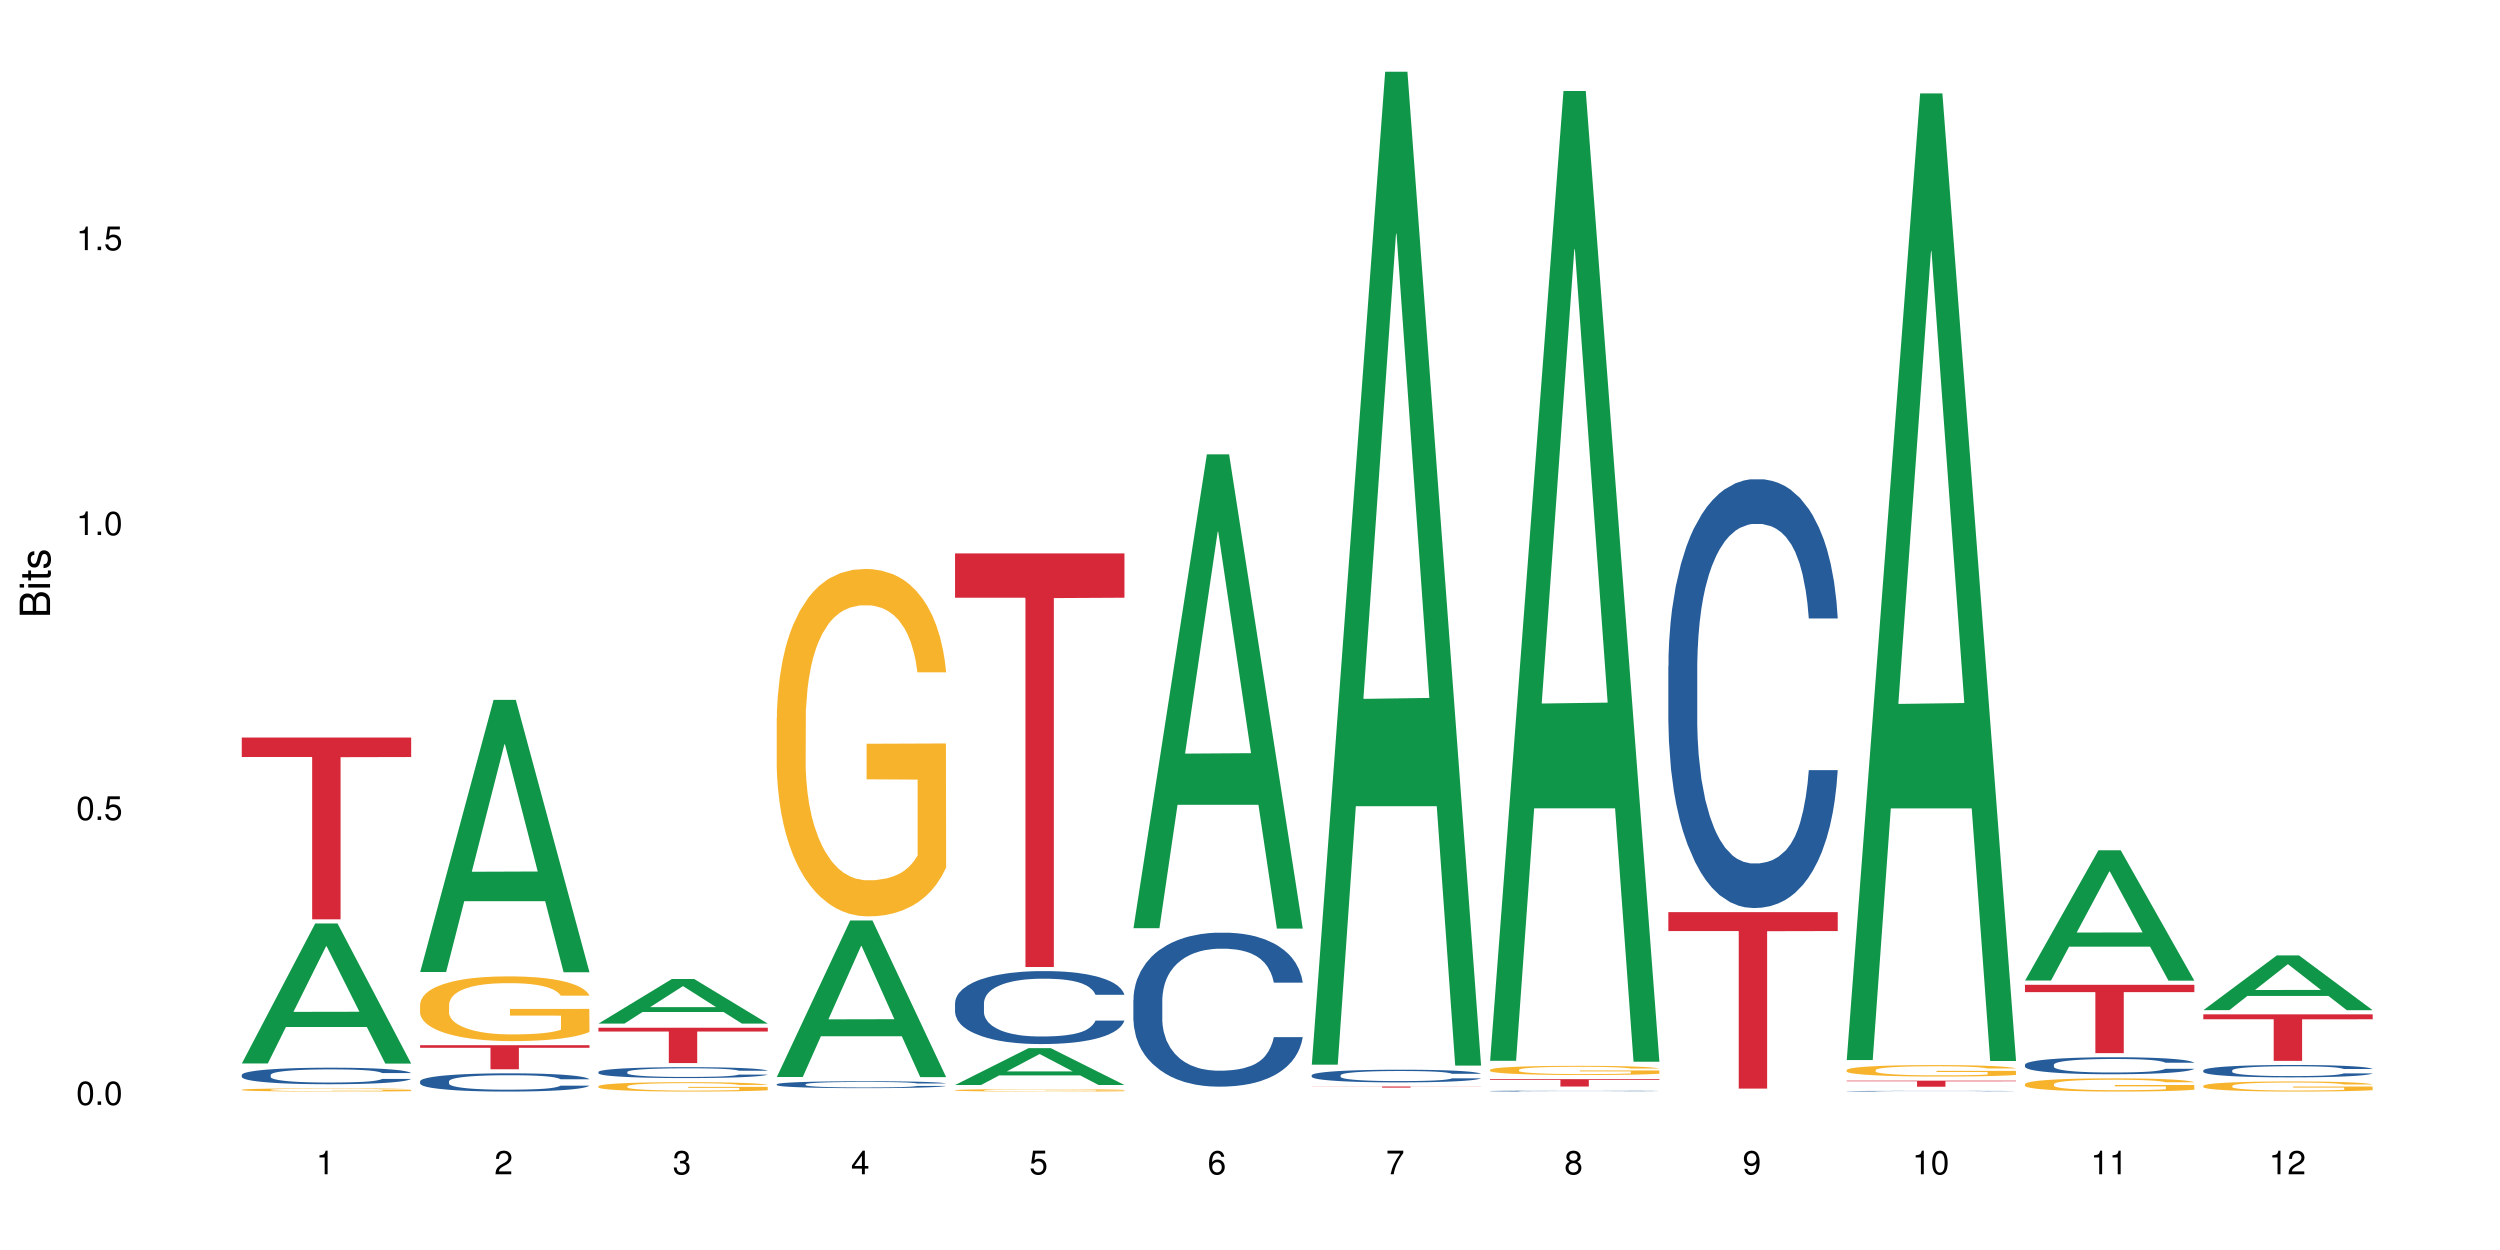 <?xml version="1.0" encoding="UTF-8"?>
<svg xmlns="http://www.w3.org/2000/svg" xmlns:xlink="http://www.w3.org/1999/xlink" width="720pt" height="360pt" viewBox="0 0 720 360" version="1.1">
<defs>
<g>
<symbol overflow="visible" id="glyph0-0">
<path style="stroke:none;" d=""/>
</symbol>
<symbol overflow="visible" id="glyph0-1">
<path style="stroke:none;" d="M 2.641 -6.797 C 2 -6.797 1.422 -6.531 1.078 -6.047 C 0.641 -5.453 0.406 -4.547 0.406 -3.297 C 0.406 -1 1.188 0.219 2.641 0.219 C 4.078 0.219 4.859 -1 4.859 -3.234 C 4.859 -4.562 4.656 -5.438 4.203 -6.047 C 3.844 -6.531 3.281 -6.797 2.641 -6.797 Z M 2.641 -6.047 C 3.547 -6.047 4 -5.125 4 -3.312 C 4 -1.375 3.562 -0.484 2.625 -0.484 C 1.734 -0.484 1.281 -1.422 1.281 -3.281 C 1.281 -5.141 1.734 -6.047 2.641 -6.047 Z M 2.641 -6.047 "/>
</symbol>
<symbol overflow="visible" id="glyph0-2">
<path style="stroke:none;" d="M 1.828 -1 L 0.828 -1 L 0.828 0 L 1.828 0 Z M 1.828 -1 "/>
</symbol>
<symbol overflow="visible" id="glyph0-3">
<path style="stroke:none;" d="M 4.562 -6.797 L 1.062 -6.797 L 0.547 -3.094 L 1.328 -3.094 C 1.719 -3.562 2.047 -3.734 2.578 -3.734 C 3.484 -3.734 4.062 -3.109 4.062 -2.094 C 4.062 -1.125 3.484 -0.531 2.578 -0.531 C 1.828 -0.531 1.375 -0.906 1.188 -1.672 L 0.328 -1.672 C 0.453 -1.109 0.547 -0.844 0.75 -0.594 C 1.125 -0.078 1.828 0.219 2.594 0.219 C 3.969 0.219 4.922 -0.781 4.922 -2.219 C 4.922 -3.562 4.031 -4.484 2.719 -4.484 C 2.25 -4.484 1.859 -4.359 1.469 -4.062 L 1.734 -5.969 L 4.562 -5.969 Z M 4.562 -6.797 "/>
</symbol>
<symbol overflow="visible" id="glyph0-4">
<path style="stroke:none;" d="M 2.484 -4.844 L 2.484 0 L 3.328 0 L 3.328 -6.797 L 2.766 -6.797 C 2.469 -5.75 2.281 -5.609 0.984 -5.453 L 0.984 -4.844 Z M 2.484 -4.844 "/>
</symbol>
<symbol overflow="visible" id="glyph0-5">
<path style="stroke:none;" d="M 4.859 -0.828 L 1.281 -0.828 C 1.359 -1.391 1.672 -1.75 2.5 -2.234 L 3.469 -2.75 C 4.406 -3.266 4.906 -3.969 4.906 -4.812 C 4.906 -5.375 4.672 -5.906 4.266 -6.266 C 3.859 -6.625 3.375 -6.797 2.719 -6.797 C 1.859 -6.797 1.219 -6.5 0.844 -5.922 C 0.609 -5.562 0.5 -5.125 0.484 -4.438 L 1.328 -4.438 C 1.359 -4.906 1.406 -5.188 1.531 -5.406 C 1.75 -5.812 2.188 -6.062 2.703 -6.062 C 3.469 -6.062 4.031 -5.516 4.031 -4.781 C 4.031 -4.25 3.719 -3.797 3.125 -3.438 L 2.234 -2.938 C 0.812 -2.141 0.406 -1.5 0.328 0 L 4.859 0 Z M 4.859 -0.828 "/>
</symbol>
<symbol overflow="visible" id="glyph0-6">
<path style="stroke:none;" d="M 2.125 -3.125 L 2.578 -3.125 C 3.516 -3.125 3.984 -2.703 3.984 -1.891 C 3.984 -1.031 3.469 -0.531 2.578 -0.531 C 1.656 -0.531 1.203 -0.984 1.156 -1.969 L 0.312 -1.969 C 0.344 -1.422 0.438 -1.078 0.609 -0.766 C 0.953 -0.109 1.625 0.219 2.547 0.219 C 3.953 0.219 4.859 -0.609 4.859 -1.906 C 4.859 -2.766 4.516 -3.25 3.703 -3.516 C 4.344 -3.766 4.656 -4.25 4.656 -4.938 C 4.656 -6.109 3.875 -6.797 2.578 -6.797 C 1.203 -6.797 0.484 -6.047 0.453 -4.609 L 1.297 -4.609 C 1.312 -5.016 1.344 -5.25 1.453 -5.453 C 1.641 -5.828 2.062 -6.062 2.594 -6.062 C 3.344 -6.062 3.797 -5.625 3.797 -4.906 C 3.797 -4.422 3.609 -4.141 3.25 -3.984 C 3.016 -3.891 2.719 -3.844 2.125 -3.844 Z M 2.125 -3.125 "/>
</symbol>
<symbol overflow="visible" id="glyph0-7">
<path style="stroke:none;" d="M 3.141 -1.625 L 3.141 0 L 3.984 0 L 3.984 -1.625 L 4.984 -1.625 L 4.984 -2.391 L 3.984 -2.391 L 3.984 -6.797 L 3.359 -6.797 L 0.266 -2.516 L 0.266 -1.625 Z M 3.141 -2.391 L 1 -2.391 L 3.141 -5.359 Z M 3.141 -2.391 "/>
</symbol>
<symbol overflow="visible" id="glyph0-8">
<path style="stroke:none;" d="M 4.781 -5.031 C 4.609 -6.141 3.891 -6.797 2.844 -6.797 C 2.094 -6.797 1.422 -6.438 1.031 -5.828 C 0.609 -5.172 0.406 -4.344 0.406 -3.094 C 0.406 -1.953 0.578 -1.234 0.984 -0.625 C 1.359 -0.078 1.953 0.219 2.703 0.219 C 3.984 0.219 4.922 -0.734 4.922 -2.078 C 4.922 -3.344 4.062 -4.234 2.844 -4.234 C 2.172 -4.234 1.641 -3.969 1.281 -3.469 C 1.281 -5.125 1.828 -6.047 2.797 -6.047 C 3.391 -6.047 3.797 -5.672 3.938 -5.031 Z M 2.734 -3.484 C 3.547 -3.484 4.062 -2.922 4.062 -2 C 4.062 -1.156 3.484 -0.531 2.703 -0.531 C 1.922 -0.531 1.328 -1.188 1.328 -2.047 C 1.328 -2.891 1.906 -3.484 2.734 -3.484 Z M 2.734 -3.484 "/>
</symbol>
<symbol overflow="visible" id="glyph0-9">
<path style="stroke:none;" d="M 4.984 -6.797 L 0.438 -6.797 L 0.438 -5.969 L 4.109 -5.969 C 2.5 -3.656 1.828 -2.234 1.328 0 L 2.219 0 C 2.594 -2.172 3.453 -4.047 4.984 -6.094 Z M 4.984 -6.797 "/>
</symbol>
<symbol overflow="visible" id="glyph0-10">
<path style="stroke:none;" d="M 3.75 -3.578 C 4.453 -4 4.688 -4.344 4.688 -4.984 C 4.688 -6.047 3.844 -6.797 2.641 -6.797 C 1.438 -6.797 0.594 -6.047 0.594 -4.984 C 0.594 -4.359 0.828 -4.016 1.516 -3.578 C 0.734 -3.203 0.359 -2.641 0.359 -1.891 C 0.359 -0.641 1.297 0.219 2.641 0.219 C 3.984 0.219 4.922 -0.641 4.922 -1.875 C 4.922 -2.641 4.531 -3.203 3.75 -3.578 Z M 2.641 -6.047 C 3.359 -6.047 3.812 -5.625 3.812 -4.969 C 3.812 -4.344 3.344 -3.922 2.641 -3.922 C 1.922 -3.922 1.453 -4.344 1.453 -4.984 C 1.453 -5.625 1.922 -6.047 2.641 -6.047 Z M 2.641 -3.203 C 3.484 -3.203 4.062 -2.672 4.062 -1.875 C 4.062 -1.062 3.484 -0.531 2.625 -0.531 C 1.797 -0.531 1.219 -1.078 1.219 -1.875 C 1.219 -2.672 1.797 -3.203 2.641 -3.203 Z M 2.641 -3.203 "/>
</symbol>
<symbol overflow="visible" id="glyph0-11">
<path style="stroke:none;" d="M 0.516 -1.547 C 0.672 -0.438 1.406 0.219 2.438 0.219 C 3.188 0.219 3.859 -0.141 4.266 -0.75 C 4.688 -1.406 4.891 -2.25 4.891 -3.484 C 4.891 -4.625 4.703 -5.359 4.312 -5.953 C 3.938 -6.5 3.344 -6.797 2.594 -6.797 C 1.297 -6.797 0.359 -5.844 0.359 -4.516 C 0.359 -3.25 1.234 -2.344 2.453 -2.344 C 3.094 -2.344 3.562 -2.578 4.016 -3.109 C 4 -1.453 3.469 -0.531 2.5 -0.531 C 1.906 -0.531 1.484 -0.906 1.359 -1.547 Z M 2.578 -6.062 C 3.375 -6.062 3.969 -5.406 3.969 -4.531 C 3.969 -3.688 3.375 -3.094 2.547 -3.094 C 1.734 -3.094 1.234 -3.672 1.234 -4.578 C 1.234 -5.438 1.797 -6.062 2.578 -6.062 Z M 2.578 -6.062 "/>
</symbol>
<symbol overflow="visible" id="glyph1-0">
<path style="stroke:none;" d=""/>
</symbol>
<symbol overflow="visible" id="glyph1-1">
<path style="stroke:none;" d="M 0 -0.953 L 0 -4.891 C 0 -5.719 -0.234 -6.344 -0.734 -6.797 C -1.188 -7.234 -1.812 -7.469 -2.5 -7.469 C -3.547 -7.469 -4.188 -7 -4.625 -5.875 C -4.984 -6.672 -5.641 -7.094 -6.531 -7.094 C -7.156 -7.094 -7.734 -6.859 -8.141 -6.391 C -8.562 -5.938 -8.75 -5.344 -8.75 -4.5 L -8.75 -0.953 Z M -4.984 -2.062 L -7.766 -2.062 L -7.766 -4.219 C -7.766 -4.844 -7.688 -5.203 -7.453 -5.5 C -7.219 -5.812 -6.859 -5.969 -6.375 -5.969 C -5.906 -5.969 -5.531 -5.812 -5.297 -5.5 C -5.062 -5.203 -4.984 -4.844 -4.984 -4.219 Z M -0.984 -2.062 L -4 -2.062 L -4 -4.781 C -4 -5.328 -3.859 -5.688 -3.578 -5.953 C -3.297 -6.219 -2.922 -6.359 -2.484 -6.359 C -2.062 -6.359 -1.688 -6.219 -1.406 -5.953 C -1.109 -5.688 -0.984 -5.328 -0.984 -4.781 Z M -0.984 -2.062 "/>
</symbol>
<symbol overflow="visible" id="glyph1-2">
<path style="stroke:none;" d="M -6.281 -1.797 L -6.281 -0.797 L 0 -0.797 L 0 -1.797 Z M -8.75 -1.797 L -8.75 -0.797 L -7.484 -0.797 L -7.484 -1.797 Z M -8.75 -1.797 "/>
</symbol>
<symbol overflow="visible" id="glyph1-3">
<path style="stroke:none;" d="M -6.281 -3.047 L -6.281 -2.016 L -8.016 -2.016 L -8.016 -1.016 L -6.281 -1.016 L -6.281 -0.172 L -5.469 -0.172 L -5.469 -1.016 L -0.719 -1.016 C -0.078 -1.016 0.281 -1.453 0.281 -2.234 C 0.281 -2.469 0.25 -2.719 0.188 -3.047 L -0.641 -3.047 C -0.609 -2.922 -0.594 -2.766 -0.594 -2.562 C -0.594 -2.141 -0.719 -2.016 -1.156 -2.016 L -5.469 -2.016 L -5.469 -3.047 Z M -6.281 -3.047 "/>
</symbol>
<symbol overflow="visible" id="glyph1-4">
<path style="stroke:none;" d="M -4.531 -5.25 C -5.766 -5.25 -6.469 -4.422 -6.469 -2.969 C -6.469 -1.516 -5.719 -0.562 -4.547 -0.562 C -3.562 -0.562 -3.094 -1.062 -2.734 -2.562 L -2.516 -3.484 C -2.344 -4.188 -2.094 -4.469 -1.625 -4.469 C -1.047 -4.469 -0.641 -3.875 -0.641 -3 C -0.641 -2.453 -0.797 -2 -1.062 -1.75 C -1.25 -1.594 -1.422 -1.531 -1.875 -1.469 L -1.875 -0.406 C -0.422 -0.453 0.281 -1.266 0.281 -2.922 C 0.281 -4.5 -0.5 -5.516 -1.719 -5.516 C -2.656 -5.516 -3.172 -4.984 -3.469 -3.734 L -3.703 -2.766 C -3.891 -1.953 -4.156 -1.609 -4.594 -1.609 C -5.172 -1.609 -5.547 -2.125 -5.547 -2.938 C -5.547 -3.75 -5.203 -4.172 -4.531 -4.203 Z M -4.531 -5.25 "/>
</symbol>
</g>
</defs>
<g id="surface97286">
<rect x="0" y="0" width="720" height="360" style="fill:rgb(100%,100%,100%);fill-opacity:1;stroke:none;"/>
<path style=" stroke:none;fill-rule:nonzero;fill:rgb(6.275%,58.824%,28.235%);fill-opacity:1;" d="M 69.629 306.277 L 69.68 306.238 L 90.793 265.949 L 97.203 265.949 L 118.418 306.316 L 110.965 306.316 L 105.648 295.777 L 82.348 295.777 L 77.137 306.277 L 69.629 306.277 L 84.59 291.418 L 103.512 291.383 L 94.074 272.543 L 93.973 272.508 L 93.867 272.621 L 84.535 291.383 L 84.59 291.418 Z M 69.629 306.277 "/>
<path style=" stroke:none;fill-rule:nonzero;fill:rgb(14.51%,36.078%,60%);fill-opacity:1;" d="M 69.629 309.57 L 69.688 309.562 L 69.688 309.461 L 69.867 309.293 L 70.285 309.086 L 70.699 308.941 L 71.77 308.684 L 73.258 308.438 L 74.805 308.246 L 75.938 308.133 L 76.949 308.043 L 79.27 307.883 L 80.754 307.801 L 82.363 307.727 L 84.324 307.652 L 85.754 307.609 L 88.965 307.539 L 91.348 307.508 L 93.191 307.496 L 97.176 307.496 L 99.559 307.512 L 101.281 307.535 L 103.188 307.57 L 104.793 307.609 L 107.59 307.703 L 110.09 307.828 L 111.219 307.895 L 113.004 308.031 L 114.371 308.16 L 115.324 308.273 L 116.395 308.438 L 117.348 308.633 L 118.062 308.855 L 118.418 309.043 L 110.09 309.043 L 109.672 308.867 L 109.195 308.734 L 108.305 308.555 L 107.41 308.426 L 106.16 308.301 L 105.031 308.219 L 103.484 308.137 L 102.117 308.082 L 100.688 308.043 L 99.32 308.02 L 96.699 307.992 L 93.668 307.992 L 92.535 308 L 90.215 308.035 L 88.965 308.066 L 87.18 308.129 L 85.934 308.184 L 84.445 308.27 L 83.434 308.344 L 82.184 308.457 L 81.289 308.559 L 80.281 308.703 L 79.684 308.812 L 79.148 308.934 L 78.672 309.078 L 78.316 309.23 L 78.078 309.391 L 77.961 309.547 L 77.961 310.223 L 78.078 310.379 L 78.375 310.562 L 79.148 310.828 L 80.281 311.059 L 81.59 311.242 L 82.84 311.371 L 83.551 311.434 L 84.504 311.504 L 85.992 311.59 L 88.133 311.676 L 89.383 311.711 L 91.285 311.746 L 93.25 311.766 L 95.867 311.766 L 98.188 311.746 L 99.734 311.727 L 101.344 311.691 L 103.543 311.617 L 104.91 311.547 L 106.102 311.465 L 106.996 311.379 L 107.59 311.312 L 108.48 311.176 L 109.195 311.027 L 109.73 310.875 L 110.09 310.727 L 118.418 310.727 L 118.062 310.902 L 117.523 311.07 L 116.988 311.199 L 116.156 311.352 L 115.203 311.484 L 113.836 311.637 L 112.707 311.738 L 111.219 311.848 L 109.852 311.93 L 108.363 312.004 L 106.16 312.09 L 104.734 312.133 L 103.188 312.172 L 101.344 312.207 L 99.02 312.238 L 96.523 312.258 L 94.203 312.262 L 91.703 312.25 L 89.859 312.234 L 87.418 312.195 L 84.387 312.117 L 82.184 312.035 L 80.457 311.953 L 78.969 311.863 L 77.305 311.746 L 75.164 311.555 L 73.855 311.406 L 72.961 311.285 L 71.949 311.113 L 71.234 310.961 L 70.402 310.719 L 69.809 310.41 L 69.629 310.168 Z M 69.629 309.57 "/>
<path style=" stroke:none;fill-rule:nonzero;fill:rgb(96.863%,70.196%,16.863%);fill-opacity:1;" d="M 69.629 313.84 L 69.688 313.836 L 69.688 313.82 L 69.926 313.781 L 70.523 313.73 L 71.297 313.688 L 72.129 313.652 L 72.664 313.633 L 73.555 313.609 L 74.328 313.59 L 76.293 313.551 L 78.793 313.516 L 80.16 313.5 L 81.707 313.488 L 83.91 313.469 L 84.922 313.465 L 88.016 313.449 L 91.523 313.441 L 97.176 313.441 L 99.617 313.445 L 102.949 313.453 L 104.852 313.461 L 106.34 313.469 L 107.887 313.48 L 109.789 313.5 L 111.574 313.52 L 113.004 313.539 L 114.43 313.566 L 115.621 313.594 L 116.633 313.621 L 117.523 313.656 L 118.062 313.688 L 118.418 313.719 L 110.148 313.719 L 109.672 313.688 L 109.137 313.664 L 108.242 313.637 L 107.352 313.617 L 106.457 313.602 L 104.793 313.578 L 103.363 313.562 L 101.578 313.551 L 99.855 313.543 L 97.891 313.539 L 93.547 313.539 L 90.691 313.543 L 89.027 313.551 L 87.836 313.559 L 86.168 313.57 L 85.16 313.582 L 84.562 313.586 L 82.777 313.613 L 81.59 313.637 L 80.934 313.652 L 80.102 313.68 L 79.508 313.703 L 78.852 313.734 L 78.496 313.762 L 78.02 313.82 L 77.961 313.973 L 78.137 314.004 L 78.496 314.039 L 78.969 314.07 L 79.684 314.102 L 80.398 314.125 L 81.648 314.16 L 82.719 314.184 L 83.551 314.195 L 85.16 314.219 L 85.812 314.227 L 87.359 314.242 L 88.965 314.254 L 90.93 314.266 L 92.418 314.27 L 94.797 314.273 L 97.832 314.273 L 101.402 314.27 L 103.664 314.262 L 105.211 314.254 L 106.219 314.25 L 107.469 314.238 L 108.363 314.23 L 109.195 314.223 L 110.207 314.207 L 110.207 314.004 L 95.512 314.004 L 95.512 313.91 L 118.359 313.906 L 118.418 314.238 L 117.168 314.262 L 115.621 314.285 L 114.133 314.301 L 112.586 314.316 L 110.387 314.332 L 108.602 314.344 L 105.863 314.355 L 103.363 314.363 L 100.746 314.367 L 98.426 314.371 L 95.691 314.371 L 93.25 314.367 L 90.633 314.363 L 88.551 314.355 L 86.645 314.348 L 84.742 314.336 L 82.363 314.32 L 80.816 314.305 L 79.207 314.289 L 77.602 314.266 L 76.176 314.242 L 75.223 314.227 L 74.27 314.203 L 73.258 314.18 L 72.309 314.152 L 71.594 314.125 L 70.938 314.094 L 70.461 314.066 L 69.988 314.027 L 69.75 313.996 L 69.629 313.973 Z M 69.629 313.84 "/>
<path style=" stroke:none;fill-rule:nonzero;fill:rgb(83.922%,15.686%,22.353%);fill-opacity:1;" d="M 69.629 212.418 L 118.418 212.418 L 118.418 218.023 L 98.086 218.07 L 98.086 264.77 L 89.902 264.77 L 89.902 218.121 L 89.785 218.023 L 69.629 218.023 Z M 69.629 212.418 "/>
<path style=" stroke:none;fill-rule:nonzero;fill:rgb(6.275%,58.824%,28.235%);fill-opacity:1;" d="M 120.984 279.941 L 121.039 279.871 L 142.148 201.566 L 148.559 201.566 L 169.773 280.016 L 162.32 280.016 L 157.004 259.539 L 133.703 259.539 L 128.492 279.941 L 120.984 279.941 L 135.945 251.066 L 154.867 250.992 L 145.434 214.383 L 145.328 214.309 L 145.223 214.531 L 135.895 250.992 L 135.945 251.066 Z M 120.984 279.941 "/>
<path style=" stroke:none;fill-rule:nonzero;fill:rgb(14.51%,36.078%,60%);fill-opacity:1;" d="M 120.984 311.402 L 121.047 311.398 L 121.047 311.285 L 121.223 311.102 L 121.641 310.871 L 122.055 310.715 L 123.129 310.43 L 124.613 310.156 L 126.16 309.945 L 127.293 309.82 L 128.305 309.723 L 130.625 309.547 L 132.113 309.457 L 133.719 309.375 L 135.684 309.293 L 137.109 309.242 L 140.324 309.168 L 142.703 309.133 L 144.547 309.121 L 148.535 309.121 L 150.914 309.137 L 152.637 309.164 L 154.543 309.199 L 156.148 309.242 L 158.945 309.352 L 161.445 309.484 L 162.574 309.562 L 164.359 309.711 L 165.727 309.855 L 166.68 309.98 L 167.75 310.156 L 168.703 310.371 L 169.418 310.617 L 169.773 310.824 L 161.445 310.824 L 161.027 310.633 L 160.551 310.484 L 159.66 310.285 L 158.766 310.148 L 157.516 310.008 L 156.387 309.918 L 154.84 309.824 L 153.473 309.766 L 152.043 309.723 L 150.676 309.695 L 148.059 309.668 L 145.023 309.668 L 143.891 309.676 L 141.57 309.715 L 140.324 309.75 L 138.539 309.816 L 137.289 309.879 L 135.801 309.973 L 134.789 310.055 L 133.539 310.18 L 132.648 310.289 L 131.637 310.449 L 131.039 310.57 L 130.504 310.703 L 130.031 310.863 L 129.672 311.031 L 129.434 311.207 L 129.316 311.379 L 129.316 312.125 L 129.434 312.297 L 129.73 312.5 L 130.504 312.793 L 131.637 313.047 L 132.945 313.246 L 134.195 313.391 L 134.906 313.457 L 135.859 313.535 L 137.348 313.633 L 139.488 313.727 L 140.738 313.766 L 142.645 313.805 L 144.605 313.824 L 147.223 313.824 L 149.543 313.805 L 151.09 313.781 L 152.699 313.742 L 154.898 313.66 L 156.27 313.582 L 157.457 313.492 L 158.352 313.402 L 158.945 313.324 L 159.84 313.176 L 160.551 313.012 L 161.086 312.844 L 161.445 312.68 L 169.773 312.68 L 169.418 312.871 L 168.883 313.059 L 168.348 313.199 L 167.512 313.367 L 166.562 313.516 L 165.191 313.684 L 164.062 313.793 L 162.574 313.914 L 161.207 314.004 L 159.719 314.086 L 157.516 314.184 L 156.09 314.23 L 154.543 314.273 L 152.699 314.312 L 150.379 314.348 L 147.879 314.367 L 145.559 314.371 L 143.059 314.359 L 141.215 314.344 L 138.777 314.297 L 135.742 314.211 L 133.539 314.121 L 131.812 314.031 L 130.328 313.934 L 128.66 313.805 L 126.52 313.594 L 125.211 313.43 L 124.316 313.297 L 123.305 313.109 L 122.594 312.941 L 121.758 312.672 L 121.164 312.332 L 120.984 312.066 Z M 120.984 311.402 "/>
<path style=" stroke:none;fill-rule:nonzero;fill:rgb(96.863%,70.196%,16.863%);fill-opacity:1;" d="M 120.984 289.184 L 121.047 289.164 L 121.047 288.824 L 121.281 288.059 L 121.879 287.004 L 122.652 286.133 L 123.484 285.453 L 124.02 285.098 L 124.914 284.586 L 125.688 284.211 L 127.648 283.445 L 130.148 282.73 L 131.516 282.422 L 133.062 282.133 L 135.266 281.809 L 136.277 281.691 L 139.371 281.418 L 142.883 281.246 L 146.75 281.195 L 148.535 281.215 L 150.973 281.281 L 154.305 281.469 L 156.207 281.641 L 157.695 281.809 L 159.242 282.031 L 161.148 282.371 L 162.934 282.781 L 164.359 283.188 L 165.789 283.699 L 166.977 284.246 L 167.988 284.84 L 168.883 285.555 L 169.418 286.152 L 169.773 286.746 L 161.504 286.746 L 161.027 286.152 L 160.492 285.691 L 159.602 285.129 L 158.707 284.723 L 157.816 284.398 L 156.148 283.953 L 154.723 283.684 L 152.938 283.445 L 151.211 283.289 L 149.246 283.188 L 148.059 283.156 L 144.902 283.156 L 142.047 283.273 L 140.383 283.41 L 139.191 283.547 L 137.527 283.801 L 136.516 284.008 L 135.918 284.141 L 134.133 284.672 L 132.945 285.148 L 132.289 285.469 L 131.457 285.98 L 130.863 286.441 L 130.207 287.121 L 129.852 287.633 L 129.375 288.793 L 129.316 291.855 L 129.492 292.504 L 129.852 293.203 L 130.328 293.816 L 131.039 294.461 L 131.754 294.957 L 133.004 295.621 L 134.074 296.062 L 134.906 296.352 L 136.516 296.812 L 137.168 296.965 L 138.715 297.27 L 140.324 297.512 L 142.285 297.715 L 143.773 297.816 L 146.152 297.902 L 149.188 297.902 L 152.758 297.801 L 155.02 297.664 L 156.566 297.527 L 157.578 297.406 L 158.828 297.219 L 159.719 297.051 L 160.551 296.863 L 161.562 296.574 L 161.562 292.504 L 146.867 292.488 L 146.867 290.578 L 169.715 290.562 L 169.773 297.219 L 168.523 297.68 L 166.977 298.121 L 165.492 298.465 L 163.941 298.754 L 161.742 299.078 L 159.957 299.281 L 157.219 299.52 L 154.723 299.672 L 152.102 299.773 L 149.781 299.824 L 147.047 299.844 L 144.605 299.809 L 141.988 299.707 L 139.906 299.57 L 138.004 299.398 L 136.098 299.18 L 133.719 298.82 L 132.172 298.531 L 130.566 298.176 L 128.957 297.75 L 127.531 297.289 L 126.578 296.93 L 125.625 296.523 L 124.613 296.012 L 123.664 295.434 L 122.949 294.906 L 122.293 294.309 L 121.82 293.746 L 121.344 292.98 L 121.105 292.367 L 120.984 291.84 Z M 120.984 289.184 "/>
<path style=" stroke:none;fill-rule:nonzero;fill:rgb(83.922%,15.686%,22.353%);fill-opacity:1;" d="M 120.984 301.023 L 169.773 301.023 L 169.773 301.762 L 149.441 301.77 L 149.441 307.941 L 141.262 307.941 L 141.262 301.777 L 141.141 301.762 L 120.984 301.762 Z M 120.984 301.023 "/>
<path style=" stroke:none;fill-rule:nonzero;fill:rgb(6.275%,58.824%,28.235%);fill-opacity:1;" d="M 172.344 294.789 L 172.395 294.777 L 193.504 281.949 L 199.914 281.949 L 221.129 294.801 L 213.676 294.801 L 208.359 291.449 L 185.059 291.449 L 179.848 294.789 L 172.344 294.789 L 187.301 290.059 L 206.223 290.047 L 196.789 284.051 L 196.684 284.039 L 196.578 284.074 L 187.25 290.047 L 187.301 290.059 Z M 172.344 294.789 "/>
<path style=" stroke:none;fill-rule:nonzero;fill:rgb(14.51%,36.078%,60%);fill-opacity:1;" d="M 172.344 308.715 L 172.402 308.711 L 172.402 308.641 L 172.578 308.535 L 172.996 308.395 L 173.414 308.301 L 174.484 308.133 L 175.973 307.969 L 177.52 307.844 L 178.648 307.77 L 179.66 307.711 L 181.98 307.605 L 183.469 307.551 L 185.074 307.5 L 187.039 307.453 L 188.465 307.422 L 191.68 307.379 L 194.059 307.359 L 195.902 307.348 L 199.891 307.348 L 202.27 307.359 L 203.996 307.375 L 205.898 307.398 L 207.504 307.422 L 210.301 307.488 L 212.801 307.566 L 213.93 307.613 L 215.715 307.703 L 217.086 307.789 L 218.035 307.863 L 219.109 307.969 L 220.059 308.098 L 220.773 308.242 L 221.129 308.367 L 212.801 308.367 L 212.383 308.254 L 211.906 308.164 L 211.016 308.047 L 210.125 307.961 L 208.875 307.879 L 207.742 307.824 L 206.195 307.77 L 204.828 307.734 L 203.398 307.711 L 202.031 307.691 L 199.414 307.676 L 196.379 307.676 L 195.25 307.684 L 192.93 307.703 L 191.68 307.727 L 189.895 307.766 L 188.645 307.801 L 187.156 307.859 L 186.145 307.91 L 184.895 307.984 L 184.004 308.047 L 182.992 308.145 L 182.398 308.215 L 181.863 308.297 L 181.387 308.391 L 181.027 308.492 L 180.789 308.598 L 180.672 308.699 L 180.672 309.145 L 180.789 309.246 L 181.09 309.367 L 181.863 309.543 L 182.992 309.695 L 184.301 309.816 L 185.551 309.902 L 186.266 309.941 L 187.215 309.988 L 188.703 310.043 L 190.848 310.102 L 192.094 310.125 L 194 310.148 L 195.961 310.16 L 198.582 310.16 L 200.902 310.148 L 202.449 310.133 L 204.055 310.109 L 206.258 310.062 L 207.625 310.016 L 208.812 309.961 L 209.707 309.906 L 210.301 309.859 L 211.195 309.773 L 211.906 309.676 L 212.445 309.574 L 212.801 309.477 L 221.129 309.477 L 220.773 309.59 L 220.238 309.703 L 219.703 309.785 L 218.871 309.887 L 217.918 309.977 L 216.551 310.074 L 215.418 310.141 L 213.93 310.215 L 212.562 310.27 L 211.074 310.316 L 208.875 310.375 L 207.445 310.402 L 205.898 310.43 L 204.055 310.453 L 201.734 310.473 L 199.234 310.484 L 196.914 310.484 L 194.414 310.48 L 192.57 310.469 L 190.133 310.441 L 187.098 310.391 L 184.895 310.336 L 183.172 310.281 L 181.684 310.227 L 180.016 310.148 L 177.875 310.02 L 176.566 309.922 L 175.672 309.844 L 174.664 309.73 L 173.949 309.633 L 173.117 309.473 L 172.52 309.266 L 172.344 309.109 Z M 172.344 308.715 "/>
<path style=" stroke:none;fill-rule:nonzero;fill:rgb(96.863%,70.196%,16.863%);fill-opacity:1;" d="M 172.344 312.824 L 172.402 312.82 L 172.402 312.773 L 172.641 312.66 L 173.234 312.508 L 174.008 312.383 L 174.84 312.281 L 175.375 312.23 L 176.27 312.156 L 177.043 312.102 L 179.004 311.992 L 181.504 311.887 L 182.875 311.844 L 184.422 311.801 L 186.621 311.754 L 187.633 311.738 L 190.727 311.699 L 194.238 311.672 L 198.105 311.664 L 199.891 311.668 L 202.328 311.676 L 205.66 311.703 L 207.566 311.73 L 209.051 311.754 L 210.598 311.785 L 212.504 311.836 L 214.289 311.895 L 215.715 311.953 L 217.145 312.027 L 218.336 312.109 L 219.344 312.195 L 220.238 312.297 L 220.773 312.383 L 221.129 312.469 L 212.859 312.469 L 212.383 312.383 L 211.848 312.316 L 210.957 312.234 L 210.062 312.176 L 209.172 312.129 L 207.504 312.066 L 206.078 312.027 L 204.293 311.992 L 202.566 311.969 L 200.605 311.953 L 199.414 311.949 L 196.262 311.949 L 193.402 311.965 L 191.738 311.988 L 190.547 312.008 L 188.883 312.043 L 187.871 312.074 L 187.277 312.094 L 185.492 312.168 L 184.301 312.238 L 183.648 312.285 L 182.812 312.359 L 182.219 312.426 L 181.562 312.523 L 181.207 312.598 L 180.73 312.766 L 180.672 313.211 L 180.852 313.305 L 181.207 313.406 L 181.684 313.496 L 182.398 313.59 L 183.109 313.66 L 184.359 313.758 L 185.43 313.82 L 186.266 313.863 L 187.871 313.93 L 188.527 313.953 L 190.074 313.996 L 191.68 314.031 L 193.641 314.062 L 195.129 314.078 L 197.508 314.09 L 200.543 314.09 L 204.113 314.074 L 206.375 314.055 L 207.922 314.035 L 208.934 314.016 L 210.184 313.988 L 211.074 313.965 L 211.906 313.938 L 212.918 313.895 L 212.918 313.305 L 198.223 313.305 L 198.223 313.027 L 221.07 313.023 L 221.129 313.988 L 219.883 314.059 L 218.336 314.121 L 216.848 314.172 L 215.301 314.211 L 213.098 314.258 L 211.312 314.289 L 208.578 314.324 L 206.078 314.348 L 203.461 314.359 L 201.141 314.367 L 198.402 314.371 L 195.961 314.367 L 193.344 314.352 L 191.262 314.332 L 189.359 314.305 L 187.453 314.273 L 185.074 314.223 L 183.527 314.18 L 181.922 314.129 L 180.316 314.066 L 178.887 314 L 177.934 313.949 L 176.984 313.891 L 175.973 313.816 L 175.02 313.73 L 174.305 313.652 L 173.652 313.566 L 173.176 313.484 L 172.699 313.375 L 172.461 313.285 L 172.344 313.211 Z M 172.344 312.824 "/>
<path style=" stroke:none;fill-rule:nonzero;fill:rgb(83.922%,15.686%,22.353%);fill-opacity:1;" d="M 172.344 295.98 L 221.129 295.98 L 221.129 297.074 L 200.797 297.082 L 200.797 306.168 L 192.617 306.168 L 192.617 297.094 L 192.496 297.074 L 172.344 297.074 Z M 172.344 295.98 "/>
<path style=" stroke:none;fill-rule:nonzero;fill:rgb(6.275%,58.824%,28.235%);fill-opacity:1;" d="M 223.699 310.172 L 223.75 310.133 L 244.859 265.102 L 251.273 265.102 L 272.488 310.215 L 265.031 310.215 L 259.715 298.441 L 236.418 298.441 L 231.203 310.172 L 223.699 310.172 L 238.656 293.57 L 257.578 293.527 L 248.145 272.473 L 248.039 272.43 L 247.938 272.559 L 238.605 293.527 L 238.656 293.57 Z M 223.699 310.172 "/>
<path style=" stroke:none;fill-rule:nonzero;fill:rgb(14.51%,36.078%,60%);fill-opacity:1;" d="M 223.699 312.262 L 223.758 312.262 L 223.758 312.219 L 223.938 312.148 L 224.352 312.062 L 224.77 312 L 225.84 311.895 L 227.328 311.789 L 228.875 311.711 L 230.004 311.66 L 231.016 311.625 L 233.336 311.559 L 234.824 311.523 L 236.43 311.492 L 238.395 311.461 L 239.82 311.441 L 243.035 311.414 L 245.414 311.402 L 247.258 311.395 L 251.246 311.395 L 253.625 311.402 L 255.352 311.41 L 257.254 311.426 L 258.863 311.441 L 261.656 311.484 L 264.156 311.535 L 265.289 311.562 L 267.074 311.621 L 268.441 311.676 L 269.395 311.723 L 270.465 311.789 L 271.414 311.871 L 272.129 311.965 L 272.488 312.043 L 264.156 312.043 L 263.742 311.969 L 263.266 311.914 L 262.371 311.84 L 261.48 311.785 L 260.23 311.734 L 259.102 311.699 L 257.551 311.664 L 256.184 311.641 L 254.758 311.625 L 253.387 311.613 L 250.77 311.602 L 247.734 311.602 L 246.605 311.605 L 244.285 311.621 L 243.035 311.633 L 241.25 311.66 L 240 311.684 L 238.512 311.719 L 237.5 311.75 L 236.254 311.797 L 235.359 311.84 L 234.348 311.902 L 233.754 311.945 L 233.219 311.996 L 232.742 312.059 L 232.387 312.121 L 232.148 312.188 L 232.027 312.254 L 232.027 312.535 L 232.148 312.602 L 232.445 312.68 L 233.219 312.789 L 234.348 312.887 L 235.656 312.965 L 236.906 313.02 L 238.574 313.074 L 240.059 313.109 L 242.203 313.145 L 243.453 313.16 L 245.355 313.176 L 247.32 313.184 L 249.938 313.184 L 252.258 313.176 L 253.805 313.164 L 255.41 313.152 L 257.613 313.121 L 258.98 313.09 L 260.172 313.055 L 261.062 313.02 L 261.656 312.992 L 262.551 312.938 L 263.266 312.875 L 263.801 312.809 L 264.156 312.75 L 272.488 312.75 L 272.129 312.82 L 271.594 312.891 L 271.059 312.945 L 270.227 313.008 L 269.273 313.066 L 267.906 313.129 L 266.773 313.172 L 265.289 313.215 L 263.918 313.25 L 262.43 313.281 L 260.23 313.32 L 258.801 313.336 L 257.254 313.352 L 255.41 313.367 L 253.09 313.379 L 250.59 313.387 L 248.27 313.391 L 245.773 313.387 L 243.926 313.379 L 241.488 313.363 L 238.453 313.328 L 236.254 313.293 L 234.527 313.262 L 233.039 313.223 L 231.375 313.176 L 229.23 313.094 L 227.922 313.031 L 227.031 312.98 L 226.02 312.91 L 225.305 312.848 L 224.473 312.746 L 223.875 312.613 L 223.699 312.516 Z M 223.699 312.262 "/>
<path style=" stroke:none;fill-rule:nonzero;fill:rgb(96.863%,70.196%,16.863%);fill-opacity:1;" d="M 223.699 206.711 L 223.758 206.617 L 223.758 204.789 L 223.996 200.68 L 224.59 195.012 L 225.363 190.352 L 226.195 186.695 L 226.734 184.777 L 227.625 182.035 L 228.398 180.023 L 230.363 175.91 L 232.859 172.07 L 234.23 170.426 L 235.777 168.871 L 237.977 167.137 L 238.988 166.496 L 242.082 165.035 L 245.594 164.121 L 249.461 163.848 L 251.246 163.938 L 253.684 164.305 L 257.016 165.309 L 258.922 166.223 L 260.41 167.137 L 261.957 168.324 L 263.859 170.152 L 265.645 172.348 L 267.074 174.539 L 268.5 177.281 L 269.691 180.207 L 270.703 183.406 L 271.594 187.242 L 272.129 190.441 L 272.488 193.641 L 264.215 193.641 L 263.742 190.441 L 263.203 187.973 L 262.312 184.957 L 261.422 182.766 L 260.527 181.027 L 258.863 178.652 L 257.434 177.191 L 255.648 175.91 L 253.922 175.086 L 251.961 174.539 L 250.77 174.355 L 247.617 174.355 L 244.762 174.996 L 243.094 175.727 L 241.906 176.457 L 240.238 177.828 L 239.227 178.926 L 238.633 179.656 L 236.848 182.492 L 235.656 185.051 L 235.004 186.785 L 234.168 189.527 L 233.574 191.996 L 232.922 195.652 L 232.562 198.395 L 232.086 204.609 L 232.027 221.059 L 232.207 224.531 L 232.562 228.277 L 233.039 231.57 L 233.754 235.043 L 234.469 237.691 L 235.719 241.258 L 236.789 243.633 L 237.621 245.188 L 239.227 247.656 L 239.883 248.477 L 241.43 250.121 L 243.035 251.402 L 245 252.5 L 246.484 253.047 L 248.867 253.504 L 251.898 253.504 L 255.469 252.957 L 257.73 252.223 L 259.277 251.492 L 260.289 250.855 L 261.539 249.848 L 262.43 248.934 L 263.266 247.93 L 264.277 246.375 L 264.277 224.531 L 249.578 224.441 L 249.578 214.203 L 272.426 214.113 L 272.488 249.848 L 271.238 252.316 L 269.691 254.691 L 268.203 256.52 L 266.656 258.074 L 264.453 259.809 L 262.668 260.906 L 259.934 262.188 L 257.434 263.008 L 254.816 263.559 L 252.496 263.832 L 249.758 263.922 L 247.32 263.738 L 244.699 263.191 L 242.617 262.461 L 240.715 261.547 L 238.812 260.359 L 236.43 258.438 L 234.883 256.887 L 233.277 254.965 L 231.672 252.68 L 230.242 250.215 L 229.293 248.293 L 228.34 246.102 L 227.328 243.359 L 226.375 240.25 L 225.66 237.418 L 225.008 234.219 L 224.531 231.203 L 224.055 227.09 L 223.816 223.801 L 223.699 220.969 Z M 223.699 206.711 "/>
<path style=" stroke:none;fill-rule:nonzero;fill:rgb(6.275%,58.824%,28.235%);fill-opacity:1;" d="M 275.055 312.473 L 275.105 312.465 L 296.219 301.871 L 302.629 301.871 L 323.844 312.484 L 316.391 312.484 L 311.074 309.715 L 287.773 309.715 L 282.559 312.473 L 275.055 312.473 L 290.016 308.566 L 308.934 308.559 L 299.5 303.605 L 299.398 303.594 L 299.293 303.625 L 289.961 308.559 L 290.016 308.566 Z M 275.055 312.473 "/>
<path style=" stroke:none;fill-rule:nonzero;fill:rgb(14.51%,36.078%,60%);fill-opacity:1;" d="M 275.055 288.824 L 275.113 288.805 L 275.113 288.344 L 275.293 287.613 L 275.711 286.691 L 276.125 286.059 L 277.195 284.926 L 278.684 283.832 L 280.23 282.988 L 281.359 282.488 L 282.371 282.102 L 284.691 281.395 L 286.18 281.027 L 287.789 280.703 L 289.75 280.375 L 291.18 280.184 L 294.391 279.875 L 296.77 279.742 L 298.617 279.684 L 302.602 279.684 L 304.98 279.762 L 306.707 279.855 L 308.613 280.012 L 310.219 280.184 L 313.016 280.605 L 315.512 281.145 L 316.645 281.449 L 318.43 282.047 L 319.797 282.621 L 320.75 283.121 L 321.82 283.832 L 322.773 284.695 L 323.484 285.676 L 323.844 286.5 L 315.512 286.5 L 315.098 285.734 L 314.621 285.137 L 313.727 284.352 L 312.836 283.793 L 311.586 283.238 L 310.457 282.871 L 308.91 282.508 L 307.539 282.277 L 306.113 282.102 L 304.742 281.988 L 302.125 281.875 L 299.09 281.875 L 297.961 281.91 L 295.641 282.066 L 294.391 282.199 L 292.605 282.469 L 291.355 282.719 L 289.871 283.102 L 288.859 283.43 L 287.609 283.93 L 286.715 284.371 L 285.703 285.004 L 285.109 285.484 L 284.574 286.02 L 284.098 286.656 L 283.742 287.328 L 283.504 288.039 L 283.383 288.73 L 283.383 291.707 L 283.504 292.395 L 283.801 293.203 L 284.574 294.375 L 285.703 295.391 L 287.012 296.199 L 288.262 296.773 L 288.977 297.043 L 289.93 297.352 L 291.418 297.734 L 293.559 298.117 L 294.809 298.273 L 296.711 298.426 L 298.676 298.504 L 301.293 298.504 L 303.613 298.426 L 305.16 298.332 L 306.766 298.176 L 308.969 297.852 L 310.336 297.543 L 311.527 297.18 L 312.418 296.812 L 313.016 296.508 L 313.906 295.91 L 314.621 295.258 L 315.156 294.586 L 315.512 293.934 L 323.844 293.934 L 323.484 294.699 L 322.949 295.449 L 322.414 296.008 L 321.582 296.68 L 320.629 297.273 L 319.262 297.945 L 318.133 298.387 L 316.645 298.867 L 315.273 299.234 L 313.789 299.559 L 311.586 299.941 L 310.16 300.137 L 308.613 300.309 L 306.766 300.461 L 304.445 300.598 L 301.949 300.672 L 299.629 300.691 L 297.129 300.652 L 295.285 300.578 L 292.844 300.402 L 289.809 300.059 L 287.609 299.695 L 285.883 299.328 L 284.395 298.945 L 282.73 298.426 L 280.586 297.582 L 279.277 296.93 L 278.387 296.391 L 277.375 295.641 L 276.66 294.969 L 275.828 293.895 L 275.234 292.531 L 275.055 291.477 Z M 275.055 288.824 "/>
<path style=" stroke:none;fill-rule:nonzero;fill:rgb(96.863%,70.196%,16.863%);fill-opacity:1;" d="M 275.055 313.965 L 275.113 313.965 L 275.113 313.953 L 275.352 313.922 L 275.945 313.883 L 276.719 313.852 L 277.555 313.824 L 278.09 313.812 L 278.98 313.793 L 279.754 313.777 L 281.719 313.746 L 284.219 313.723 L 285.586 313.711 L 287.133 313.699 L 289.336 313.688 L 290.344 313.68 L 293.438 313.672 L 296.949 313.664 L 305.043 313.664 L 308.375 313.672 L 310.277 313.68 L 311.766 313.688 L 313.312 313.695 L 315.215 313.707 L 317 313.723 L 318.43 313.738 L 319.855 313.758 L 321.047 313.777 L 322.059 313.801 L 322.949 313.828 L 323.484 313.852 L 323.844 313.875 L 315.574 313.875 L 315.098 313.852 L 314.562 313.832 L 313.668 313.812 L 312.777 313.797 L 311.883 313.785 L 310.219 313.766 L 308.789 313.758 L 307.004 313.746 L 305.281 313.742 L 303.316 313.738 L 298.973 313.738 L 296.117 313.742 L 294.449 313.746 L 293.262 313.75 L 291.594 313.762 L 290.582 313.77 L 289.988 313.773 L 288.203 313.793 L 287.012 313.812 L 286.359 313.824 L 285.527 313.844 L 284.93 313.863 L 284.277 313.887 L 283.918 313.906 L 283.445 313.949 L 283.383 314.066 L 283.562 314.094 L 283.918 314.117 L 284.395 314.141 L 285.109 314.168 L 285.824 314.184 L 287.074 314.211 L 288.145 314.227 L 288.977 314.238 L 290.582 314.254 L 291.238 314.262 L 292.785 314.273 L 294.391 314.281 L 296.355 314.289 L 297.844 314.293 L 300.223 314.297 L 303.258 314.297 L 306.828 314.293 L 309.086 314.289 L 310.633 314.281 L 311.645 314.277 L 312.895 314.27 L 313.789 314.266 L 314.621 314.258 L 315.633 314.246 L 315.633 314.094 L 300.938 314.09 L 300.938 314.02 L 323.785 314.02 L 323.844 314.27 L 322.594 314.289 L 321.047 314.305 L 319.559 314.316 L 318.012 314.328 L 315.812 314.34 L 314.027 314.348 L 311.289 314.359 L 308.789 314.363 L 306.172 314.367 L 303.852 314.371 L 298.676 314.371 L 296.059 314.367 L 293.977 314.359 L 292.07 314.355 L 290.168 314.344 L 287.789 314.332 L 286.238 314.32 L 284.633 314.309 L 283.027 314.293 L 281.598 314.273 L 280.648 314.262 L 279.695 314.246 L 278.684 314.227 L 277.73 314.203 L 277.02 314.184 L 276.363 314.16 L 275.887 314.141 L 275.41 314.109 L 275.172 314.086 L 275.055 314.066 Z M 275.055 313.965 "/>
<path style=" stroke:none;fill-rule:nonzero;fill:rgb(83.922%,15.686%,22.353%);fill-opacity:1;" d="M 275.055 159.387 L 323.844 159.387 L 323.844 172.141 L 303.508 172.25 L 303.508 278.504 L 295.328 278.504 L 295.328 172.363 L 295.211 172.141 L 275.055 172.141 Z M 275.055 159.387 "/>
<path style=" stroke:none;fill-rule:nonzero;fill:rgb(6.275%,58.824%,28.235%);fill-opacity:1;" d="M 326.41 267.312 L 326.465 267.188 L 347.574 130.855 L 353.984 130.855 L 375.199 267.441 L 367.746 267.441 L 362.43 231.789 L 339.129 231.789 L 333.918 267.312 L 326.41 267.312 L 341.371 217.039 L 360.293 216.91 L 350.855 153.168 L 350.754 153.043 L 350.648 153.426 L 341.32 216.91 L 341.371 217.039 Z M 326.41 267.312 "/>
<path style=" stroke:none;fill-rule:nonzero;fill:rgb(14.51%,36.078%,60%);fill-opacity:1;" d="M 326.41 287.914 L 326.469 287.875 L 326.469 286.902 L 326.648 285.359 L 327.066 283.414 L 327.48 282.078 L 328.555 279.688 L 330.039 277.375 L 331.586 275.594 L 332.719 274.539 L 333.73 273.73 L 336.051 272.23 L 337.535 271.461 L 339.145 270.77 L 341.105 270.082 L 342.535 269.676 L 345.746 269.027 L 348.129 268.742 L 349.973 268.621 L 353.957 268.621 L 356.34 268.785 L 358.062 268.988 L 359.969 269.312 L 361.574 269.676 L 364.371 270.566 L 366.871 271.703 L 368 272.352 L 369.785 273.605 L 371.152 274.824 L 372.105 275.875 L 373.176 277.375 L 374.129 279.199 L 374.844 281.266 L 375.199 283.012 L 366.871 283.012 L 366.453 281.391 L 365.977 280.133 L 365.086 278.473 L 364.191 277.297 L 362.941 276.121 L 361.812 275.352 L 360.266 274.578 L 358.898 274.094 L 357.469 273.73 L 356.102 273.484 L 353.484 273.242 L 350.449 273.242 L 349.316 273.324 L 346.996 273.648 L 345.746 273.93 L 343.961 274.5 L 342.715 275.027 L 341.227 275.836 L 340.215 276.527 L 338.965 277.578 L 338.074 278.512 L 337.062 279.848 L 336.465 280.863 L 335.93 281.996 L 335.453 283.336 L 335.098 284.754 L 334.859 286.254 L 334.742 287.711 L 334.742 293.996 L 334.859 295.453 L 335.156 297.156 L 335.93 299.629 L 337.062 301.777 L 338.371 303.48 L 339.621 304.695 L 340.332 305.262 L 341.285 305.91 L 342.773 306.723 L 344.914 307.531 L 346.164 307.855 L 348.066 308.18 L 350.031 308.344 L 352.648 308.344 L 354.969 308.18 L 356.516 307.977 L 358.125 307.652 L 360.324 306.965 L 361.691 306.316 L 362.883 305.547 L 363.777 304.777 L 364.371 304.129 L 365.262 302.871 L 365.977 301.492 L 366.512 300.074 L 366.871 298.695 L 375.199 298.695 L 374.844 300.316 L 374.309 301.898 L 373.77 303.074 L 372.938 304.492 L 371.988 305.75 L 370.617 307.168 L 369.488 308.098 L 368 309.113 L 366.633 309.883 L 365.145 310.57 L 362.941 311.383 L 361.516 311.789 L 359.969 312.152 L 358.125 312.477 L 355.805 312.762 L 353.305 312.922 L 350.984 312.965 L 348.484 312.883 L 346.641 312.719 L 344.199 312.355 L 341.168 311.625 L 338.965 310.855 L 337.238 310.086 L 335.754 309.273 L 334.086 308.18 L 331.945 306.398 L 330.637 305.02 L 329.742 303.883 L 328.73 302.305 L 328.016 300.883 L 327.184 298.613 L 326.59 295.738 L 326.41 293.508 Z M 326.41 287.914 "/>
<path style=" stroke:none;fill-rule:nonzero;fill:rgb(6.275%,58.824%,28.235%);fill-opacity:1;" d="M 377.766 306.629 L 377.82 306.359 L 398.93 20.664 L 405.34 20.664 L 426.555 306.895 L 419.102 306.895 L 413.785 232.18 L 390.484 232.18 L 385.273 306.629 L 377.766 306.629 L 392.727 201.273 L 411.648 201.004 L 402.215 67.43 L 402.109 67.16 L 402.004 67.965 L 392.676 201.004 L 392.727 201.273 Z M 377.766 306.629 "/>
<path style=" stroke:none;fill-rule:nonzero;fill:rgb(14.51%,36.078%,60%);fill-opacity:1;" d="M 377.766 309.664 L 377.828 309.66 L 377.828 309.582 L 378.004 309.453 L 378.422 309.293 L 378.84 309.184 L 379.91 308.988 L 381.395 308.797 L 382.945 308.648 L 384.074 308.562 L 385.086 308.496 L 387.406 308.371 L 388.895 308.309 L 390.5 308.254 L 392.465 308.195 L 393.891 308.164 L 397.105 308.109 L 399.484 308.086 L 401.328 308.074 L 405.316 308.074 L 407.695 308.09 L 409.422 308.105 L 411.324 308.133 L 412.93 308.164 L 415.727 308.234 L 418.227 308.328 L 419.355 308.383 L 421.141 308.484 L 422.508 308.586 L 423.461 308.672 L 424.531 308.797 L 425.484 308.945 L 426.199 309.117 L 426.555 309.262 L 418.227 309.262 L 417.809 309.129 L 417.332 309.023 L 416.441 308.887 L 415.547 308.789 L 414.301 308.691 L 413.168 308.629 L 411.621 308.566 L 410.254 308.527 L 408.824 308.496 L 407.457 308.477 L 404.84 308.457 L 401.805 308.457 L 400.676 308.461 L 398.352 308.488 L 397.105 308.512 L 395.32 308.559 L 394.07 308.602 L 392.582 308.672 L 391.57 308.727 L 390.32 308.812 L 389.43 308.891 L 388.418 309 L 387.824 309.086 L 387.285 309.176 L 386.812 309.289 L 386.453 309.406 L 386.215 309.527 L 386.098 309.648 L 386.098 310.168 L 386.215 310.285 L 386.512 310.426 L 387.285 310.629 L 388.418 310.809 L 389.727 310.949 L 390.977 311.047 L 391.691 311.094 L 392.641 311.148 L 394.129 311.215 L 396.27 311.281 L 397.52 311.309 L 399.426 311.336 L 401.387 311.348 L 404.004 311.348 L 406.328 311.336 L 407.875 311.32 L 409.48 311.293 L 411.68 311.234 L 413.051 311.18 L 414.238 311.117 L 415.133 311.055 L 415.727 311 L 416.621 310.898 L 417.332 310.785 L 417.867 310.668 L 418.227 310.555 L 426.555 310.555 L 426.199 310.688 L 425.664 310.816 L 425.129 310.914 L 424.293 311.031 L 423.344 311.133 L 421.973 311.25 L 420.844 311.328 L 419.355 311.41 L 417.988 311.477 L 416.5 311.531 L 414.301 311.598 L 412.871 311.633 L 411.324 311.664 L 409.48 311.688 L 407.16 311.711 L 404.66 311.727 L 402.34 311.73 L 399.84 311.723 L 397.996 311.711 L 395.559 311.68 L 392.523 311.617 L 390.32 311.555 L 388.598 311.492 L 387.109 311.426 L 385.441 311.336 L 383.301 311.188 L 381.992 311.074 L 381.098 310.98 L 380.086 310.852 L 379.375 310.734 L 378.539 310.547 L 377.945 310.309 L 377.766 310.125 Z M 377.766 309.664 "/>
<path style=" stroke:none;fill-rule:nonzero;fill:rgb(83.922%,15.686%,22.353%);fill-opacity:1;" d="M 377.766 312.91 L 426.555 312.91 L 426.555 312.945 L 406.223 312.945 L 406.223 313.234 L 398.043 313.234 L 398.043 312.945 L 377.766 312.945 Z M 377.766 312.91 "/>
<path style=" stroke:none;fill-rule:nonzero;fill:rgb(6.275%,58.824%,28.235%);fill-opacity:1;" d="M 429.125 305.516 L 429.176 305.254 L 450.285 26.203 L 456.695 26.203 L 477.91 305.777 L 470.457 305.777 L 465.141 232.801 L 441.84 232.801 L 436.629 305.516 L 429.125 305.516 L 444.082 202.613 L 463.004 202.352 L 453.57 71.883 L 453.465 71.617 L 453.359 72.406 L 444.031 202.352 L 444.082 202.613 Z M 429.125 305.516 "/>
<path style=" stroke:none;fill-rule:nonzero;fill:rgb(14.51%,36.078%,60%);fill-opacity:1;" d="M 429.125 314.223 L 429.184 314.223 L 429.184 314.219 L 429.363 314.207 L 429.777 314.195 L 430.195 314.188 L 431.266 314.176 L 432.754 314.16 L 434.301 314.148 L 435.43 314.145 L 436.441 314.141 L 438.762 314.129 L 440.25 314.125 L 441.855 314.121 L 443.82 314.117 L 445.246 314.117 L 448.461 314.113 L 450.84 314.109 L 460.777 314.109 L 462.68 314.113 L 464.285 314.117 L 467.082 314.121 L 469.582 314.129 L 470.711 314.133 L 472.496 314.137 L 473.867 314.145 L 474.816 314.152 L 475.891 314.16 L 476.84 314.172 L 477.555 314.184 L 477.91 314.195 L 469.582 314.195 L 469.164 314.184 L 468.691 314.176 L 467.797 314.168 L 466.906 314.16 L 465.656 314.152 L 464.523 314.148 L 462.977 314.145 L 461.609 314.141 L 460.18 314.141 L 458.812 314.137 L 452.031 314.137 L 449.711 314.141 L 448.461 314.141 L 446.676 314.145 L 445.426 314.148 L 443.938 314.152 L 442.926 314.156 L 441.676 314.16 L 440.785 314.168 L 439.773 314.176 L 439.18 314.18 L 438.645 314.188 L 438.168 314.195 L 437.809 314.203 L 437.57 314.215 L 437.453 314.223 L 437.453 314.258 L 437.57 314.266 L 437.871 314.277 L 438.645 314.293 L 439.773 314.305 L 441.082 314.316 L 442.332 314.32 L 443.047 314.324 L 443.996 314.328 L 445.484 314.332 L 447.629 314.34 L 448.875 314.34 L 450.781 314.344 L 457.684 314.344 L 459.23 314.34 L 460.836 314.34 L 463.039 314.336 L 464.406 314.332 L 465.598 314.328 L 466.488 314.324 L 467.082 314.32 L 467.977 314.312 L 468.691 314.305 L 469.227 314.293 L 469.582 314.285 L 477.91 314.285 L 477.555 314.297 L 476.484 314.312 L 475.652 314.32 L 474.699 314.328 L 473.332 314.336 L 472.199 314.344 L 470.711 314.348 L 469.344 314.352 L 467.855 314.355 L 465.656 314.363 L 464.227 314.363 L 462.68 314.367 L 460.836 314.367 L 458.516 314.371 L 449.352 314.371 L 446.914 314.367 L 443.879 314.363 L 441.676 314.359 L 439.953 314.355 L 438.465 314.348 L 436.797 314.344 L 434.656 314.332 L 433.348 314.324 L 432.457 314.316 L 431.445 314.309 L 430.73 314.301 L 429.898 314.285 L 429.301 314.27 L 429.125 314.258 Z M 429.125 314.223 "/>
<path style=" stroke:none;fill-rule:nonzero;fill:rgb(96.863%,70.196%,16.863%);fill-opacity:1;" d="M 429.125 308.094 L 429.184 308.09 L 429.184 308.043 L 429.422 307.934 L 430.016 307.785 L 430.789 307.66 L 431.621 307.562 L 432.156 307.512 L 433.051 307.441 L 433.824 307.387 L 435.789 307.277 L 438.285 307.176 L 439.656 307.133 L 441.203 307.09 L 443.402 307.047 L 444.414 307.027 L 447.508 306.988 L 451.02 306.965 L 454.887 306.957 L 456.672 306.961 L 459.109 306.969 L 462.441 306.996 L 464.348 307.02 L 465.832 307.047 L 467.379 307.078 L 469.285 307.125 L 471.07 307.184 L 472.496 307.242 L 473.926 307.312 L 475.117 307.391 L 476.125 307.477 L 477.02 307.578 L 477.555 307.664 L 477.91 307.746 L 469.641 307.746 L 469.164 307.664 L 468.629 307.598 L 467.738 307.516 L 466.844 307.461 L 465.953 307.414 L 464.285 307.352 L 462.859 307.312 L 461.074 307.277 L 459.348 307.258 L 457.387 307.242 L 456.195 307.238 L 453.043 307.238 L 450.188 307.254 L 448.52 307.273 L 447.328 307.293 L 445.664 307.328 L 444.652 307.359 L 444.059 307.379 L 442.273 307.453 L 441.082 307.52 L 440.43 307.566 L 439.594 307.637 L 439 307.703 L 438.344 307.801 L 437.988 307.875 L 437.512 308.039 L 437.453 308.473 L 437.633 308.566 L 437.988 308.664 L 438.465 308.75 L 439.18 308.844 L 439.891 308.914 L 441.141 309.008 L 442.215 309.07 L 443.047 309.113 L 444.652 309.176 L 445.309 309.199 L 446.855 309.242 L 448.461 309.277 L 450.422 309.305 L 451.91 309.32 L 454.293 309.332 L 457.324 309.332 L 460.895 309.316 L 463.156 309.297 L 464.703 309.277 L 465.715 309.262 L 466.965 309.234 L 467.855 309.211 L 468.691 309.184 L 469.699 309.145 L 469.699 308.566 L 455.004 308.562 L 455.004 308.293 L 477.852 308.289 L 477.91 309.234 L 476.664 309.301 L 475.117 309.363 L 473.629 309.414 L 472.082 309.453 L 469.879 309.5 L 468.094 309.527 L 465.359 309.562 L 462.859 309.582 L 460.242 309.598 L 457.922 309.605 L 455.184 309.609 L 452.746 309.602 L 450.125 309.59 L 448.043 309.57 L 446.141 309.547 L 444.234 309.516 L 441.855 309.465 L 440.309 309.422 L 438.703 309.371 L 437.098 309.309 L 435.668 309.246 L 434.715 309.195 L 433.766 309.137 L 432.754 309.062 L 431.801 308.98 L 431.086 308.906 L 430.434 308.82 L 429.957 308.742 L 429.48 308.633 L 429.242 308.547 L 429.125 308.473 Z M 429.125 308.094 "/>
<path style=" stroke:none;fill-rule:nonzero;fill:rgb(83.922%,15.686%,22.353%);fill-opacity:1;" d="M 429.125 310.789 L 477.91 310.789 L 477.91 311.016 L 457.578 311.02 L 457.578 312.93 L 449.398 312.93 L 449.398 311.02 L 449.277 311.016 L 429.125 311.016 Z M 429.125 310.789 "/>
<path style=" stroke:none;fill-rule:nonzero;fill:rgb(14.51%,36.078%,60%);fill-opacity:1;" d="M 480.48 191.77 L 480.539 191.66 L 480.539 188.949 L 480.719 184.66 L 481.133 179.242 L 481.551 175.52 L 482.621 168.859 L 484.109 162.426 L 485.656 157.461 L 486.785 154.527 L 487.797 152.27 L 490.117 148.094 L 491.605 145.949 L 493.211 144.031 L 495.176 142.109 L 496.605 140.984 L 499.816 139.176 L 502.195 138.387 L 504.039 138.047 L 508.027 138.047 L 510.406 138.5 L 512.133 139.062 L 514.035 139.965 L 515.645 140.984 L 518.441 143.465 L 520.938 146.625 L 522.07 148.43 L 523.855 151.93 L 525.223 155.316 L 526.176 158.25 L 527.246 162.426 L 528.195 167.504 L 528.91 173.262 L 529.27 178.113 L 520.938 178.113 L 520.523 173.602 L 520.047 170.102 L 519.152 165.473 L 518.262 162.199 L 517.012 158.93 L 515.883 156.785 L 514.336 154.641 L 512.965 153.285 L 511.539 152.27 L 510.168 151.59 L 507.551 150.914 L 504.516 150.914 L 503.387 151.141 L 501.066 152.043 L 499.816 152.832 L 498.031 154.414 L 496.781 155.879 L 495.293 158.137 L 494.285 160.055 L 493.035 162.992 L 492.141 165.586 L 491.129 169.312 L 490.535 172.133 L 490 175.293 L 489.523 179.02 L 489.168 182.969 L 488.93 187.145 L 488.809 191.207 L 488.809 208.699 L 488.93 212.766 L 489.227 217.504 L 490 224.391 L 491.129 230.371 L 492.438 235.109 L 493.688 238.496 L 494.402 240.078 L 495.355 241.883 L 496.84 244.141 L 498.984 246.398 L 500.234 247.301 L 502.137 248.203 L 504.102 248.656 L 506.719 248.656 L 509.039 248.203 L 510.586 247.641 L 512.191 246.734 L 514.395 244.816 L 515.762 243.012 L 516.953 240.867 L 517.844 238.723 L 518.441 236.918 L 519.332 233.418 L 520.047 229.582 L 520.582 225.629 L 520.938 221.793 L 529.27 221.793 L 528.91 226.309 L 528.375 230.711 L 527.84 233.984 L 527.008 237.934 L 526.055 241.434 L 524.688 245.383 L 523.555 247.977 L 522.07 250.801 L 520.699 252.945 L 519.215 254.863 L 517.012 257.121 L 515.582 258.25 L 514.035 259.266 L 512.191 260.168 L 509.871 260.957 L 507.371 261.41 L 505.051 261.523 L 502.555 261.297 L 500.711 260.844 L 498.27 259.828 L 495.234 257.797 L 493.035 255.652 L 491.309 253.508 L 489.82 251.25 L 488.156 248.203 L 486.012 243.238 L 484.703 239.398 L 483.812 236.238 L 482.801 231.84 L 482.086 227.887 L 481.254 221.566 L 480.656 213.555 L 480.48 207.348 Z M 480.48 191.77 "/>
<path style=" stroke:none;fill-rule:nonzero;fill:rgb(83.922%,15.686%,22.353%);fill-opacity:1;" d="M 480.48 262.699 L 529.27 262.699 L 529.27 268.141 L 508.934 268.188 L 508.934 313.516 L 500.754 313.516 L 500.754 268.234 L 500.637 268.141 L 480.48 268.141 Z M 480.48 262.699 "/>
<path style=" stroke:none;fill-rule:nonzero;fill:rgb(6.275%,58.824%,28.235%);fill-opacity:1;" d="M 531.836 305.301 L 531.887 305.039 L 553 26.895 L 559.41 26.895 L 580.625 305.559 L 573.172 305.559 L 567.855 232.82 L 544.555 232.82 L 539.344 305.301 L 531.836 305.301 L 546.797 202.73 L 565.719 202.469 L 556.281 72.422 L 556.18 72.16 L 556.074 72.945 L 546.742 202.469 L 546.797 202.73 Z M 531.836 305.301 "/>
<path style=" stroke:none;fill-rule:nonzero;fill:rgb(14.51%,36.078%,60%);fill-opacity:1;" d="M 531.836 314.258 L 531.895 314.258 L 531.895 314.25 L 532.074 314.246 L 532.492 314.234 L 532.906 314.23 L 533.977 314.219 L 535.465 314.207 L 537.012 314.199 L 538.145 314.195 L 539.152 314.191 L 541.477 314.184 L 542.961 314.18 L 544.57 314.18 L 546.531 314.176 L 547.961 314.172 L 551.172 314.172 L 553.555 314.168 L 561.762 314.168 L 563.488 314.172 L 567 314.172 L 569.797 314.176 L 572.293 314.184 L 573.426 314.184 L 575.211 314.191 L 576.578 314.195 L 577.531 314.203 L 578.602 314.207 L 579.555 314.215 L 580.266 314.227 L 580.625 314.234 L 572.293 314.234 L 571.879 314.227 L 571.402 314.223 L 570.508 314.215 L 569.617 314.207 L 568.367 314.203 L 567.238 314.199 L 565.691 314.195 L 564.32 314.195 L 562.895 314.191 L 551.172 314.191 L 549.387 314.195 L 548.137 314.199 L 546.652 314.203 L 545.641 314.203 L 544.391 314.211 L 543.496 314.215 L 542.484 314.219 L 541.891 314.223 L 541.355 314.23 L 540.879 314.234 L 540.523 314.242 L 540.285 314.25 L 540.164 314.254 L 540.164 314.285 L 540.285 314.289 L 540.582 314.297 L 541.355 314.309 L 542.484 314.32 L 543.797 314.328 L 545.043 314.332 L 545.758 314.336 L 546.711 314.34 L 548.199 314.344 L 550.34 314.348 L 563.547 314.348 L 565.75 314.344 L 567.117 314.34 L 568.309 314.336 L 569.199 314.332 L 569.797 314.332 L 570.688 314.324 L 571.402 314.316 L 571.938 314.312 L 572.293 314.305 L 580.625 314.305 L 580.266 314.312 L 579.73 314.32 L 579.195 314.324 L 578.363 314.332 L 577.41 314.336 L 576.043 314.344 L 574.914 314.348 L 573.426 314.352 L 572.059 314.355 L 570.57 314.359 L 568.367 314.363 L 566.941 314.367 L 563.547 314.367 L 561.227 314.371 L 552.066 314.371 L 549.625 314.367 L 546.59 314.363 L 544.391 314.359 L 542.664 314.359 L 541.176 314.355 L 539.512 314.348 L 537.371 314.34 L 536.059 314.336 L 535.168 314.328 L 534.156 314.32 L 533.441 314.316 L 532.609 314.305 L 532.016 314.293 L 531.836 314.281 Z M 531.836 314.258 "/>
<path style=" stroke:none;fill-rule:nonzero;fill:rgb(96.863%,70.196%,16.863%);fill-opacity:1;" d="M 531.836 308.156 L 531.895 308.152 L 531.895 308.094 L 532.133 307.957 L 532.727 307.77 L 533.5 307.617 L 534.336 307.496 L 534.871 307.434 L 535.762 307.34 L 536.535 307.273 L 538.5 307.141 L 541 307.012 L 542.367 306.957 L 543.914 306.906 L 546.117 306.848 L 547.129 306.828 L 550.223 306.781 L 553.73 306.75 L 557.598 306.738 L 559.383 306.742 L 561.824 306.754 L 565.156 306.789 L 567.059 306.82 L 568.547 306.848 L 570.094 306.887 L 571.996 306.949 L 573.781 307.02 L 575.211 307.094 L 576.637 307.184 L 577.828 307.281 L 578.84 307.387 L 579.73 307.512 L 580.266 307.617 L 580.625 307.727 L 572.355 307.727 L 571.879 307.617 L 571.344 307.539 L 570.449 307.438 L 569.559 307.367 L 568.664 307.309 L 567 307.23 L 565.57 307.18 L 563.785 307.141 L 562.062 307.113 L 560.098 307.094 L 558.906 307.086 L 555.754 307.086 L 552.898 307.109 L 551.23 307.133 L 550.043 307.156 L 548.375 307.203 L 547.363 307.238 L 546.77 307.262 L 544.984 307.355 L 543.797 307.441 L 543.141 307.5 L 542.309 307.59 L 541.711 307.672 L 541.059 307.793 L 540.703 307.883 L 540.227 308.086 L 540.164 308.633 L 540.344 308.746 L 540.703 308.871 L 541.176 308.977 L 541.891 309.094 L 542.605 309.18 L 543.855 309.297 L 544.926 309.379 L 545.758 309.43 L 547.363 309.512 L 548.02 309.539 L 549.566 309.59 L 551.172 309.633 L 553.137 309.672 L 554.625 309.688 L 557.004 309.703 L 560.039 309.703 L 563.609 309.684 L 565.867 309.66 L 567.414 309.637 L 568.426 309.617 L 569.676 309.582 L 570.57 309.551 L 571.402 309.52 L 572.414 309.469 L 572.414 308.746 L 557.719 308.742 L 557.719 308.406 L 580.566 308.402 L 580.625 309.582 L 579.375 309.664 L 577.828 309.742 L 576.34 309.805 L 574.793 309.855 L 572.594 309.91 L 570.809 309.949 L 568.07 309.992 L 565.57 310.016 L 562.953 310.035 L 560.633 310.043 L 557.895 310.047 L 555.457 310.043 L 552.84 310.023 L 550.758 310 L 548.852 309.969 L 546.949 309.93 L 544.57 309.867 L 543.023 309.816 L 541.414 309.75 L 539.809 309.676 L 538.379 309.594 L 537.43 309.531 L 536.477 309.457 L 535.465 309.367 L 534.512 309.266 L 533.801 309.172 L 533.145 309.066 L 532.668 308.965 L 532.191 308.832 L 531.953 308.723 L 531.836 308.629 Z M 531.836 308.156 "/>
<path style=" stroke:none;fill-rule:nonzero;fill:rgb(83.922%,15.686%,22.353%);fill-opacity:1;" d="M 531.836 311.227 L 580.625 311.227 L 580.625 311.414 L 560.289 311.418 L 560.289 312.988 L 552.109 312.988 L 552.109 311.418 L 551.992 311.414 L 531.836 311.414 Z M 531.836 311.227 "/>
<path style=" stroke:none;fill-rule:nonzero;fill:rgb(6.275%,58.824%,28.235%);fill-opacity:1;" d="M 583.191 282.402 L 583.246 282.367 L 604.355 244.871 L 610.766 244.871 L 631.98 282.438 L 624.527 282.438 L 619.211 272.633 L 595.91 272.633 L 590.699 282.402 L 583.191 282.402 L 598.152 268.574 L 617.074 268.539 L 607.637 251.008 L 607.535 250.973 L 607.43 251.078 L 598.102 268.539 L 598.152 268.574 Z M 583.191 282.402 "/>
<path style=" stroke:none;fill-rule:nonzero;fill:rgb(14.51%,36.078%,60%);fill-opacity:1;" d="M 583.191 306.617 L 583.25 306.613 L 583.25 306.504 L 583.43 306.336 L 583.848 306.121 L 584.262 305.973 L 585.336 305.707 L 586.82 305.453 L 588.367 305.254 L 589.5 305.141 L 590.512 305.051 L 592.832 304.883 L 594.32 304.797 L 595.926 304.723 L 597.887 304.645 L 599.316 304.602 L 602.527 304.531 L 604.91 304.496 L 606.754 304.484 L 610.738 304.484 L 613.121 304.504 L 614.844 304.523 L 616.75 304.562 L 618.355 304.602 L 621.152 304.699 L 623.652 304.824 L 624.781 304.898 L 626.566 305.035 L 627.934 305.172 L 628.887 305.285 L 629.957 305.453 L 630.91 305.652 L 631.625 305.883 L 631.98 306.074 L 623.652 306.074 L 623.234 305.895 L 622.758 305.758 L 621.867 305.574 L 620.973 305.445 L 619.723 305.312 L 618.594 305.227 L 617.047 305.145 L 615.68 305.09 L 614.25 305.051 L 612.883 305.023 L 610.266 304.996 L 607.23 304.996 L 606.098 305.004 L 603.777 305.039 L 602.527 305.07 L 600.746 305.133 L 599.496 305.191 L 598.008 305.281 L 596.996 305.359 L 595.746 305.477 L 594.855 305.578 L 593.844 305.727 L 593.246 305.84 L 592.711 305.965 L 592.234 306.109 L 591.879 306.27 L 591.641 306.434 L 591.523 306.594 L 591.523 307.289 L 591.641 307.453 L 591.938 307.641 L 592.711 307.914 L 593.844 308.148 L 595.152 308.34 L 596.402 308.473 L 597.113 308.535 L 598.066 308.609 L 599.555 308.695 L 601.695 308.785 L 602.945 308.824 L 604.848 308.859 L 606.812 308.875 L 609.43 308.875 L 611.75 308.859 L 613.297 308.836 L 614.906 308.801 L 617.105 308.723 L 618.477 308.652 L 619.664 308.566 L 620.559 308.48 L 621.152 308.41 L 622.043 308.27 L 622.758 308.117 L 623.293 307.961 L 623.652 307.809 L 631.98 307.809 L 631.625 307.988 L 631.09 308.164 L 630.555 308.293 L 629.719 308.449 L 628.77 308.59 L 627.398 308.746 L 626.27 308.848 L 624.781 308.961 L 623.414 309.047 L 621.926 309.121 L 619.723 309.211 L 618.297 309.258 L 616.75 309.297 L 614.906 309.332 L 612.586 309.363 L 610.086 309.383 L 607.766 309.387 L 605.266 309.379 L 603.422 309.359 L 600.98 309.32 L 597.949 309.238 L 595.746 309.152 L 594.02 309.07 L 592.535 308.98 L 590.867 308.859 L 588.727 308.66 L 587.418 308.508 L 586.523 308.383 L 585.512 308.207 L 584.797 308.051 L 583.965 307.801 L 583.371 307.484 L 583.191 307.234 Z M 583.191 306.617 "/>
<path style=" stroke:none;fill-rule:nonzero;fill:rgb(96.863%,70.196%,16.863%);fill-opacity:1;" d="M 583.191 312.195 L 583.25 312.191 L 583.25 312.121 L 583.488 311.965 L 584.086 311.75 L 584.859 311.574 L 585.691 311.434 L 586.227 311.363 L 587.117 311.258 L 587.895 311.18 L 589.855 311.023 L 592.355 310.879 L 593.723 310.816 L 595.27 310.758 L 597.473 310.691 L 598.484 310.668 L 601.578 310.613 L 605.086 310.578 L 608.953 310.566 L 610.738 310.57 L 613.18 310.586 L 616.512 310.621 L 618.414 310.656 L 619.902 310.691 L 621.449 310.738 L 623.352 310.805 L 625.137 310.891 L 626.566 310.973 L 627.996 311.078 L 629.184 311.188 L 630.195 311.309 L 631.09 311.457 L 631.625 311.578 L 631.98 311.699 L 623.711 311.699 L 623.234 311.578 L 622.699 311.484 L 621.805 311.371 L 620.914 311.285 L 620.023 311.219 L 618.355 311.129 L 616.926 311.074 L 615.145 311.023 L 613.418 310.992 L 611.453 310.973 L 610.266 310.965 L 607.109 310.965 L 604.254 310.992 L 602.59 311.02 L 601.398 311.047 L 599.734 311.098 L 598.723 311.141 L 598.125 311.168 L 596.34 311.277 L 595.152 311.371 L 594.496 311.438 L 593.664 311.543 L 593.07 311.637 L 592.414 311.777 L 592.059 311.879 L 591.582 312.117 L 591.523 312.742 L 591.699 312.875 L 592.059 313.016 L 592.535 313.141 L 593.246 313.273 L 593.961 313.375 L 595.211 313.508 L 596.281 313.598 L 597.113 313.66 L 598.723 313.754 L 599.375 313.785 L 600.922 313.848 L 602.527 313.895 L 604.492 313.938 L 605.98 313.957 L 608.359 313.977 L 611.395 313.977 L 614.965 313.953 L 617.227 313.926 L 618.773 313.898 L 619.785 313.875 L 621.031 313.836 L 621.926 313.801 L 622.758 313.762 L 623.77 313.703 L 623.77 312.875 L 609.074 312.871 L 609.074 312.48 L 631.922 312.477 L 631.98 313.836 L 630.73 313.93 L 629.184 314.02 L 627.695 314.09 L 626.148 314.148 L 623.949 314.215 L 622.164 314.258 L 619.426 314.305 L 616.926 314.336 L 614.309 314.355 L 611.988 314.367 L 609.254 314.371 L 606.812 314.363 L 604.195 314.344 L 602.113 314.316 L 600.207 314.281 L 598.305 314.234 L 595.926 314.164 L 594.379 314.102 L 592.77 314.031 L 591.164 313.945 L 589.738 313.848 L 588.785 313.777 L 587.832 313.691 L 586.82 313.59 L 585.871 313.473 L 585.156 313.363 L 584.5 313.242 L 584.023 313.129 L 583.551 312.969 L 583.312 312.844 L 583.191 312.738 Z M 583.191 312.195 "/>
<path style=" stroke:none;fill-rule:nonzero;fill:rgb(83.922%,15.686%,22.353%);fill-opacity:1;" d="M 583.191 283.617 L 631.98 283.617 L 631.98 285.727 L 611.648 285.742 L 611.648 303.305 L 603.465 303.305 L 603.465 285.762 L 603.348 285.727 L 583.191 285.727 Z M 583.191 283.617 "/>
<path style=" stroke:none;fill-rule:nonzero;fill:rgb(6.275%,58.824%,28.235%);fill-opacity:1;" d="M 634.547 290.926 L 634.602 290.91 L 655.711 275.16 L 662.121 275.16 L 683.336 290.941 L 675.883 290.941 L 670.566 286.82 L 647.266 286.82 L 642.055 290.926 L 634.547 290.926 L 649.508 285.117 L 668.43 285.102 L 658.996 277.738 L 658.891 277.723 L 658.785 277.77 L 649.457 285.102 L 649.508 285.117 Z M 634.547 290.926 "/>
<path style=" stroke:none;fill-rule:nonzero;fill:rgb(14.51%,36.078%,60%);fill-opacity:1;" d="M 634.547 308.266 L 634.609 308.266 L 634.609 308.188 L 634.785 308.062 L 635.203 307.906 L 635.621 307.797 L 636.691 307.605 L 638.18 307.418 L 639.727 307.273 L 640.855 307.191 L 641.867 307.125 L 644.188 307.004 L 645.676 306.941 L 647.281 306.887 L 649.246 306.832 L 650.672 306.797 L 653.887 306.746 L 656.266 306.723 L 658.109 306.715 L 662.098 306.715 L 664.477 306.727 L 666.203 306.742 L 668.105 306.77 L 669.711 306.797 L 672.508 306.871 L 675.008 306.961 L 676.137 307.016 L 677.922 307.113 L 679.293 307.215 L 680.242 307.297 L 681.312 307.418 L 682.266 307.566 L 682.98 307.73 L 683.336 307.871 L 675.008 307.871 L 674.59 307.742 L 674.113 307.641 L 673.223 307.508 L 672.328 307.41 L 671.082 307.316 L 669.949 307.254 L 668.402 307.191 L 667.035 307.152 L 665.605 307.125 L 664.238 307.105 L 661.621 307.086 L 658.586 307.086 L 657.457 307.094 L 655.137 307.117 L 653.887 307.141 L 652.102 307.188 L 650.852 307.23 L 649.363 307.293 L 648.352 307.352 L 647.102 307.434 L 646.211 307.512 L 645.199 307.617 L 644.605 307.699 L 644.066 307.789 L 643.594 307.898 L 643.234 308.012 L 642.996 308.133 L 642.879 308.25 L 642.879 308.758 L 642.996 308.875 L 643.293 309.012 L 644.066 309.211 L 645.199 309.383 L 646.508 309.52 L 647.758 309.617 L 648.473 309.664 L 649.422 309.715 L 650.91 309.781 L 653.051 309.848 L 654.301 309.875 L 656.207 309.898 L 658.168 309.914 L 660.789 309.914 L 663.109 309.898 L 664.656 309.883 L 666.262 309.855 L 668.461 309.801 L 669.832 309.75 L 671.02 309.688 L 671.914 309.625 L 672.508 309.574 L 673.402 309.473 L 674.113 309.359 L 674.648 309.246 L 675.008 309.137 L 683.336 309.137 L 682.98 309.266 L 682.445 309.395 L 681.91 309.488 L 681.074 309.602 L 680.125 309.703 L 678.754 309.816 L 677.625 309.895 L 676.137 309.973 L 674.77 310.035 L 673.281 310.094 L 671.082 310.156 L 669.652 310.191 L 668.105 310.219 L 666.262 310.246 L 663.941 310.27 L 661.441 310.281 L 659.121 310.285 L 656.621 310.277 L 654.777 310.266 L 652.34 310.234 L 649.305 310.176 L 647.102 310.113 L 645.379 310.055 L 643.891 309.988 L 642.223 309.898 L 640.082 309.754 L 638.773 309.645 L 637.879 309.555 L 636.867 309.426 L 636.156 309.312 L 635.32 309.129 L 634.727 308.898 L 634.547 308.719 Z M 634.547 308.266 "/>
<path style=" stroke:none;fill-rule:nonzero;fill:rgb(96.863%,70.196%,16.863%);fill-opacity:1;" d="M 634.547 312.711 L 634.609 312.707 L 634.609 312.652 L 634.848 312.535 L 635.441 312.371 L 636.215 312.234 L 637.047 312.129 L 637.582 312.07 L 638.477 311.992 L 639.25 311.934 L 641.211 311.816 L 643.711 311.703 L 645.078 311.656 L 646.625 311.609 L 648.828 311.559 L 649.84 311.543 L 652.934 311.5 L 656.445 311.473 L 660.312 311.465 L 662.098 311.469 L 664.535 311.477 L 667.867 311.508 L 669.77 311.535 L 671.258 311.559 L 672.805 311.594 L 674.711 311.648 L 676.496 311.711 L 677.922 311.773 L 679.352 311.855 L 680.539 311.938 L 681.551 312.031 L 682.445 312.145 L 682.98 312.238 L 683.336 312.328 L 675.066 312.328 L 674.59 312.238 L 674.055 312.164 L 673.164 312.078 L 672.27 312.012 L 671.379 311.965 L 669.711 311.895 L 668.285 311.852 L 666.5 311.816 L 664.773 311.789 L 662.809 311.773 L 661.621 311.77 L 658.469 311.77 L 655.609 311.789 L 653.945 311.809 L 652.754 311.832 L 651.09 311.871 L 650.078 311.902 L 649.484 311.922 L 647.699 312.004 L 646.508 312.078 L 645.852 312.129 L 645.02 312.211 L 644.426 312.281 L 643.77 312.387 L 643.414 312.469 L 642.938 312.648 L 642.879 313.125 L 643.059 313.227 L 643.414 313.336 L 643.891 313.43 L 644.605 313.531 L 645.316 313.609 L 646.566 313.711 L 647.637 313.781 L 648.473 313.828 L 650.078 313.898 L 650.73 313.922 L 652.277 313.969 L 653.887 314.008 L 655.848 314.039 L 657.336 314.055 L 659.715 314.066 L 662.75 314.066 L 666.32 314.051 L 668.582 314.031 L 670.129 314.008 L 671.141 313.992 L 672.391 313.961 L 673.281 313.934 L 674.113 313.906 L 675.125 313.859 L 675.125 313.227 L 660.43 313.223 L 660.43 312.926 L 683.277 312.926 L 683.336 313.961 L 682.086 314.035 L 680.539 314.102 L 679.055 314.156 L 677.508 314.199 L 675.305 314.25 L 673.52 314.281 L 670.781 314.32 L 668.285 314.344 L 665.668 314.359 L 663.344 314.367 L 660.609 314.371 L 658.168 314.367 L 655.551 314.348 L 653.469 314.328 L 651.566 314.301 L 649.66 314.266 L 647.281 314.211 L 645.734 314.168 L 644.129 314.109 L 642.52 314.043 L 641.094 313.973 L 640.141 313.918 L 639.188 313.852 L 638.18 313.773 L 637.227 313.684 L 636.512 313.602 L 635.859 313.508 L 635.383 313.422 L 634.906 313.301 L 634.668 313.207 L 634.547 313.125 Z M 634.547 312.711 "/>
<path style=" stroke:none;fill-rule:nonzero;fill:rgb(83.922%,15.686%,22.353%);fill-opacity:1;" d="M 634.547 292.121 L 683.336 292.121 L 683.336 293.555 L 663.004 293.57 L 663.004 305.535 L 654.824 305.535 L 654.824 293.582 L 654.703 293.555 L 634.547 293.555 Z M 634.547 292.121 "/>
<g style="fill:rgb(0%,0%,0%);fill-opacity:1;">
  <use xlink:href="#glyph0-1" x="21.957" y="318.198"/>
  <use xlink:href="#glyph0-2" x="27.291" y="318.198"/>
  <use xlink:href="#glyph0-1" x="29.958" y="318.198"/>
</g>
<g style="fill:rgb(0%,0%,0%);fill-opacity:1;">
  <use xlink:href="#glyph0-1" x="21.957" y="236.144"/>
  <use xlink:href="#glyph0-2" x="27.291" y="236.144"/>
  <use xlink:href="#glyph0-3" x="29.958" y="236.144"/>
</g>
<g style="fill:rgb(0%,0%,0%);fill-opacity:1;">
  <use xlink:href="#glyph0-4" x="21.957" y="154.089"/>
  <use xlink:href="#glyph0-2" x="27.291" y="154.089"/>
  <use xlink:href="#glyph0-1" x="29.958" y="154.089"/>
</g>
<g style="fill:rgb(0%,0%,0%);fill-opacity:1;">
  <use xlink:href="#glyph0-4" x="21.957" y="72.038"/>
  <use xlink:href="#glyph0-2" x="27.291" y="72.038"/>
  <use xlink:href="#glyph0-3" x="29.958" y="72.038"/>
</g>
<g style="fill:rgb(0%,0%,0%);fill-opacity:1;">
  <use xlink:href="#glyph0-4" x="91.023" y="338.19"/>
</g>
<g style="fill:rgb(0%,0%,0%);fill-opacity:1;">
  <use xlink:href="#glyph0-5" x="142.379" y="338.19"/>
</g>
<g style="fill:rgb(0%,0%,0%);fill-opacity:1;">
  <use xlink:href="#glyph0-6" x="193.734" y="338.19"/>
</g>
<g style="fill:rgb(0%,0%,0%);fill-opacity:1;">
  <use xlink:href="#glyph0-7" x="245.094" y="338.19"/>
</g>
<g style="fill:rgb(0%,0%,0%);fill-opacity:1;">
  <use xlink:href="#glyph0-3" x="296.449" y="338.19"/>
</g>
<g style="fill:rgb(0%,0%,0%);fill-opacity:1;">
  <use xlink:href="#glyph0-8" x="347.805" y="338.19"/>
</g>
<g style="fill:rgb(0%,0%,0%);fill-opacity:1;">
  <use xlink:href="#glyph0-9" x="399.16" y="338.19"/>
</g>
<g style="fill:rgb(0%,0%,0%);fill-opacity:1;">
  <use xlink:href="#glyph0-10" x="450.52" y="338.19"/>
</g>
<g style="fill:rgb(0%,0%,0%);fill-opacity:1;">
  <use xlink:href="#glyph0-11" x="501.875" y="338.19"/>
</g>
<g style="fill:rgb(0%,0%,0%);fill-opacity:1;">
  <use xlink:href="#glyph0-4" x="550.73" y="338.19"/>
  <use xlink:href="#glyph0-1" x="556.064" y="338.19"/>
</g>
<g style="fill:rgb(0%,0%,0%);fill-opacity:1;">
  <use xlink:href="#glyph0-4" x="602.086" y="338.19"/>
  <use xlink:href="#glyph0-4" x="607.42" y="338.19"/>
</g>
<g style="fill:rgb(0%,0%,0%);fill-opacity:1;">
  <use xlink:href="#glyph0-4" x="653.441" y="338.19"/>
  <use xlink:href="#glyph0-5" x="658.775" y="338.19"/>
</g>
<g style="fill:rgb(0%,0%,0%);fill-opacity:1;">
  <use xlink:href="#glyph1-1" x="14.412" y="178.016"/>
  <use xlink:href="#glyph1-2" x="14.412" y="170.012"/>
  <use xlink:href="#glyph1-3" x="14.412" y="167.348"/>
  <use xlink:href="#glyph1-4" x="14.412" y="164.012"/>
</g>
</g>
</svg>
